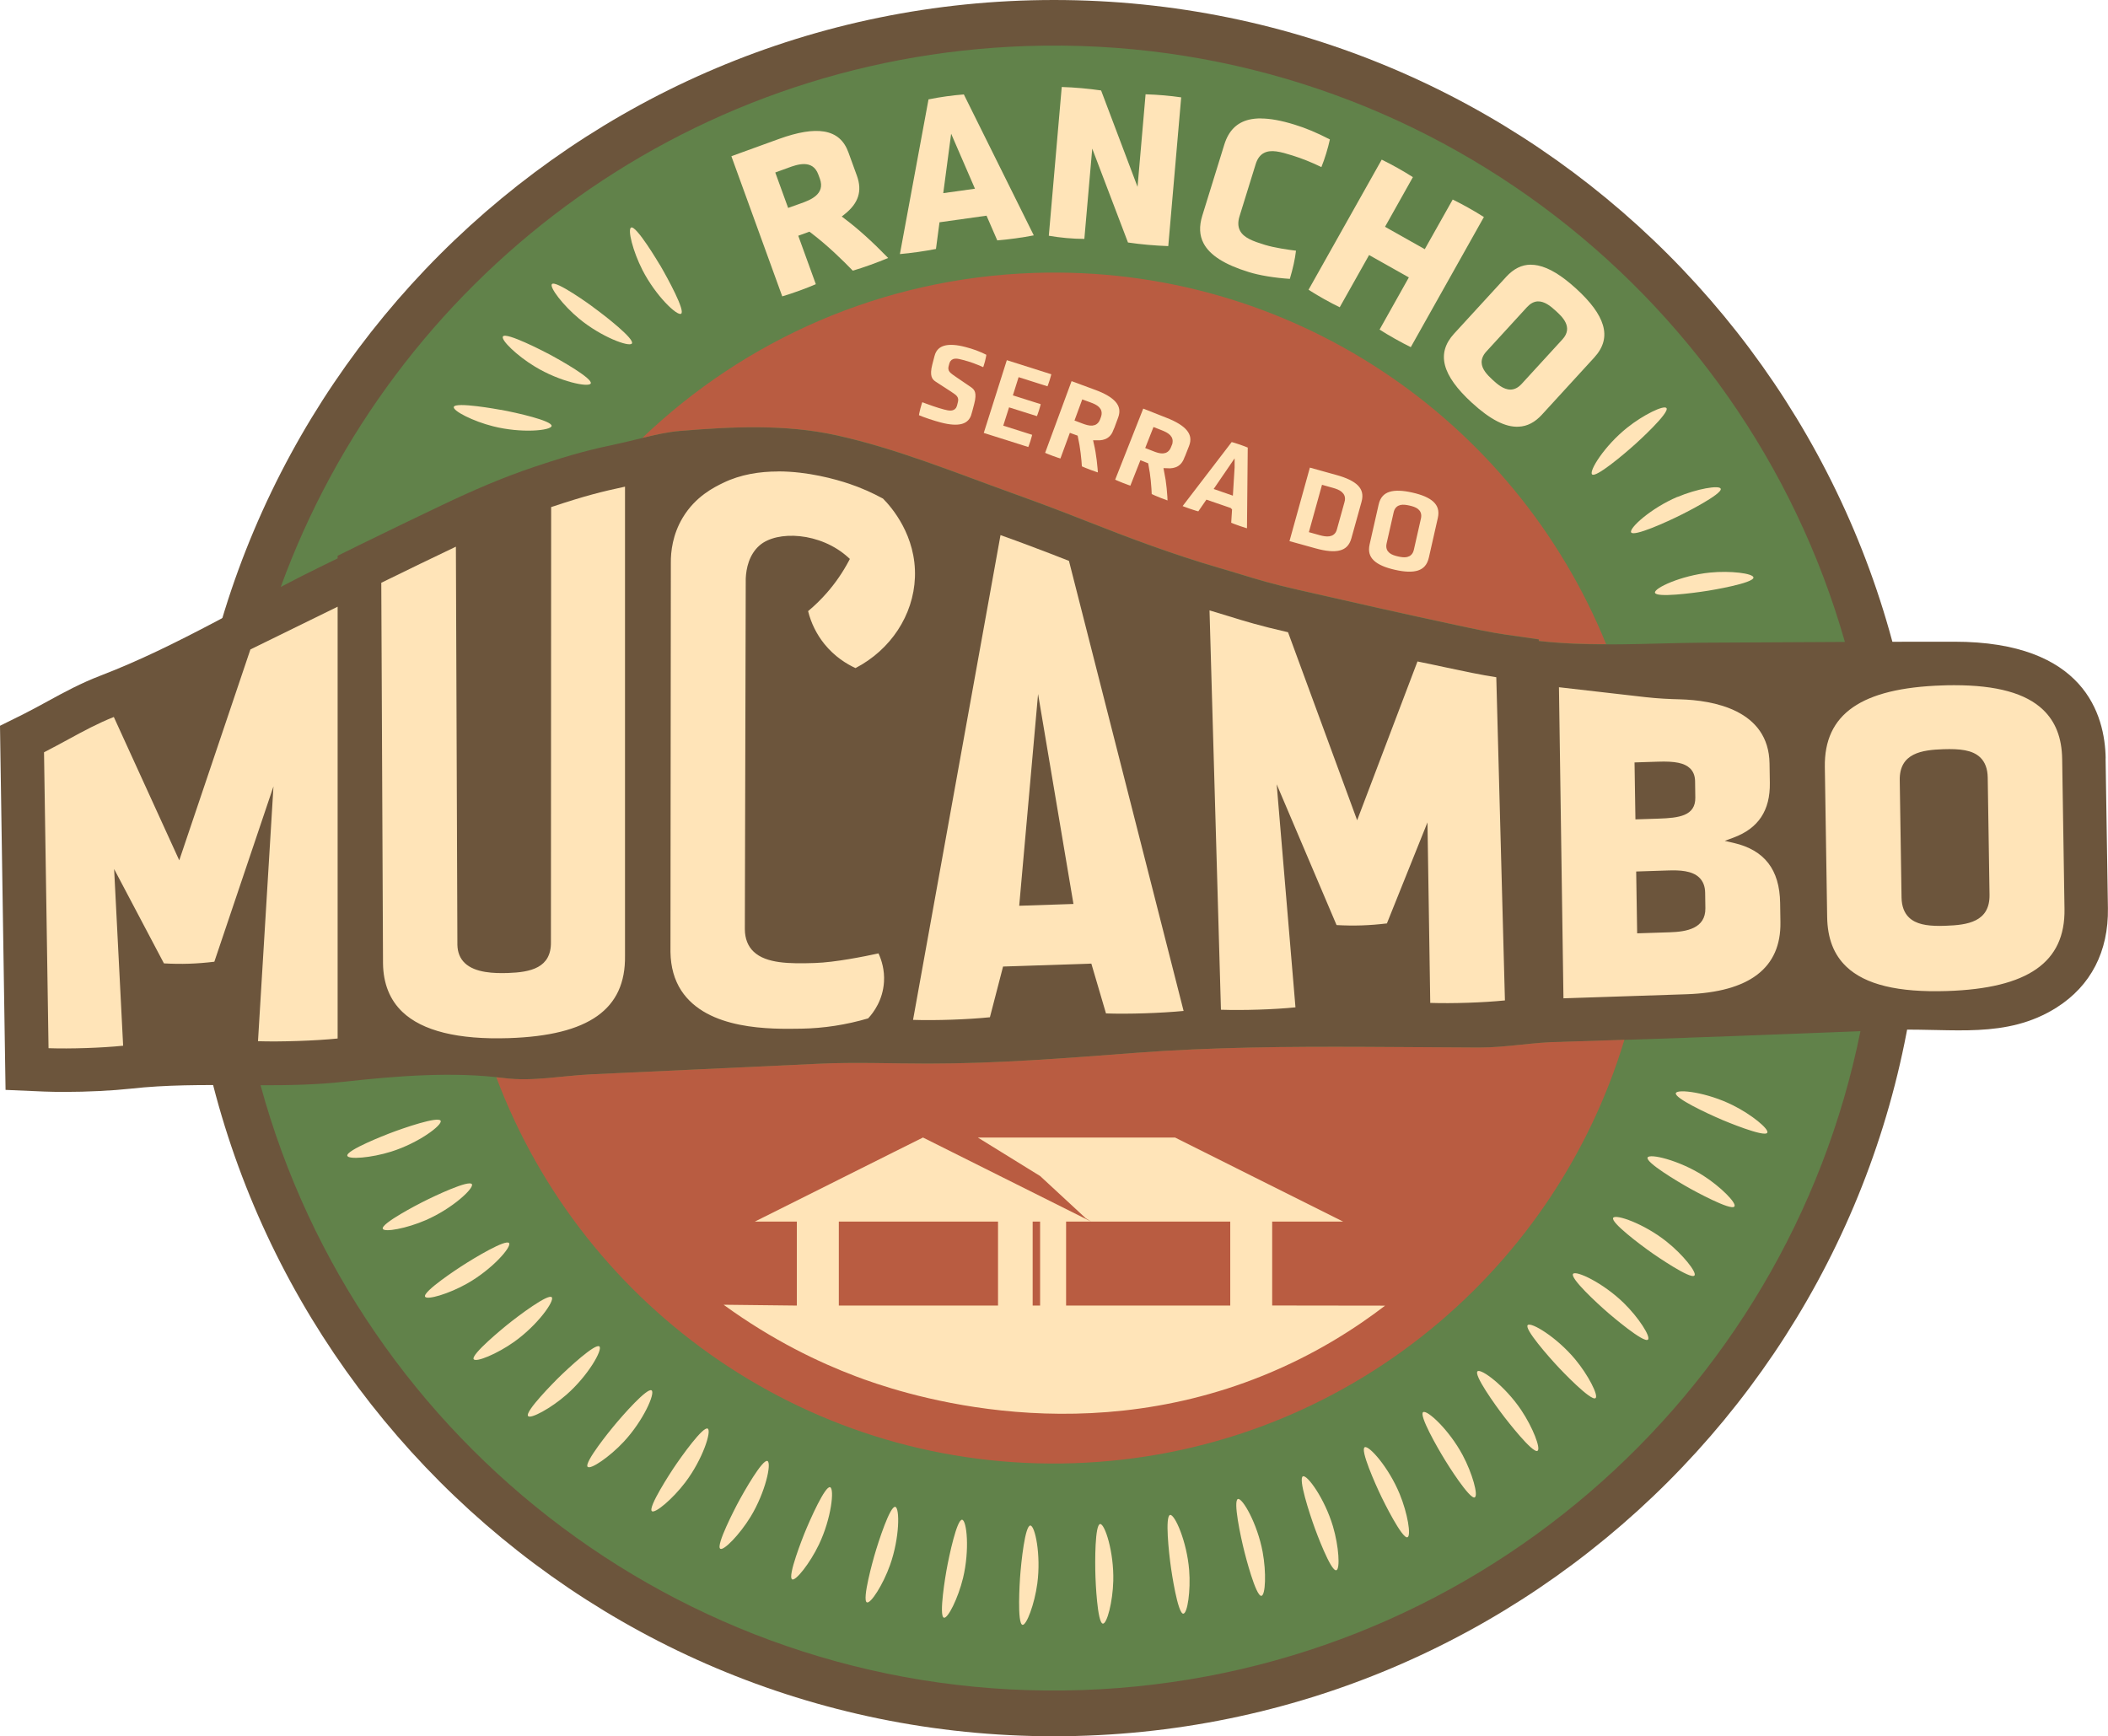<?xml version="1.0" encoding="UTF-8"?>
<svg id="Camada_2" data-name="Camada 2" xmlns="http://www.w3.org/2000/svg" xmlns:xlink="http://www.w3.org/1999/xlink" viewBox="0 0 280.58 231.11">
  <defs>
    <style>
      .cls-1 {
        fill: #ffe4b8;
      }

      .cls-1, .cls-2, .cls-3, .cls-4, .cls-5 {
        stroke-width: 0px;
      }

      .cls-2, .cls-6 {
        fill: none;
      }

      .cls-7 {
        clip-path: url(#clippath-1);
      }

      .cls-6 {
        stroke: #b95c41;
        stroke-miterlimit: 10;
        stroke-width: .74px;
      }

      .cls-8 {
        clip-path: url(#clippath);
      }

      .cls-3 {
        fill: #61824a;
      }

      .cls-4 {
        fill: #b95c41;
      }

      .cls-5 {
        fill: #6c553c;
      }
    </style>
    <clipPath id="clippath">
      <rect class="cls-2" width="280.58" height="231.11"/>
    </clipPath>
    <clipPath id="clippath-1">
      <rect class="cls-2" width="280.58" height="231.11"/>
    </clipPath>
  </defs>
  <g id="Camada_1-2" data-name="Camada 1">
    <g id="BRASSÃO_REDUÇÃO" data-name="BRASSÃO REDUÇÃO">
      <g class="cls-8">
        <g class="cls-7">
          <path class="cls-5" d="M255.84,115.56c0,63.82-51.74,115.56-115.56,115.56S24.73,179.38,24.73,115.56,76.47,0,140.29,0s115.56,51.74,115.56,115.56"/>
          <path class="cls-5" d="M280.27,100.96c-.09-5.81-2.83-15.54-20.16-15.54-11.13,0-22.27.05-33.42.13-7.24.05-14.68.61-21.86-.22v-.21s-4.53-.65-4.53-.65c-1.93-.28-4.03-.73-6.46-1.25-7-1.5-13.88-3.06-20.9-4.66-3.68-.84-5.45-1.38-7.7-2.07-.89-.27-1.9-.58-3.11-.94-5.9-1.72-11.79-3.92-17.53-6.19-1.75-.69-3.53-1.38-5.28-2.04-1.51-.57-3.05-1.13-4.58-1.68-7.67-2.76-15.35-5.91-23.32-7.68-6.83-1.52-13.94-1.17-20.86-.6-2.69.22-5.43,1.09-8.11,1.67-3.83.83-6.04,1.36-11.14,3.06-4.38,1.46-8.39,3.2-12.56,5.2-2.94,1.41-7.2,3.45-10.74,5.19l-3.04,1.5v.35s-2.01.98-2.01.98c-9.83,4.8-19.32,10.69-29.54,14.61-2.64,1.01-4.89,2.23-7.06,3.42-1.05.57-2.14,1.17-3.29,1.75L0,96.61l.05,3.4.61,39.96.08,5.11,5.11.22c.81.03,1.73.05,2.72.05,3.04,0,6.42-.17,8.8-.43,9.51-1.06,19.06.12,28.54-.94,6.75-.75,14.38-1.36,21.13-.48,3.91.51,7.72-.3,11.61-.49,4.65-.22,9.31-.43,13.97-.65,5.44-.25,10.87-.51,16.31-.76,4.95-.23,9.74-.02,14.63-.02,9.21,0,18.39-.74,27.57-1.44,10.14-.77,20.31-.85,30.47-.8,5.09.02,10.17.08,15.26.09,3.78.01,7.3-.75,11.05-.75,0,0,16.72-.55,16.73-.55,9.24-.3,18.47-.73,27.7-1.04,7.43-.25,14.71,1.27,21.41-2.98,4.55-2.89,6.91-7.46,6.82-13.22l-.31-19.95Z"/>
          <path class="cls-3" d="M42.93,75.31l2.01-.98v-.35s3.04-1.5,3.04-1.5c3.54-1.74,7.8-3.79,10.74-5.19,4.17-1.99,8.19-3.74,12.56-5.2,5.1-1.7,7.31-2.24,11.14-3.06,2.68-.58,5.41-1.44,8.11-1.66,6.92-.58,14.03-.92,20.86.6,7.97,1.77,15.65,4.92,23.32,7.68,1.53.55,3.07,1.12,4.58,1.68,1.75.66,3.53,1.34,5.28,2.04,5.74,2.27,11.63,4.47,17.53,6.19,1.21.35,2.22.66,3.11.93,2.24.69,4.02,1.23,7.7,2.07,7.02,1.6,13.9,3.16,20.91,4.66,2.43.52,4.53.97,6.46,1.25l4.53.65v.21c7.19.83,14.63.27,21.87.22,6.3-.04,12.59-.07,18.88-.1C232.11,38.24,187.89,4.41,136.6,6.13c-45.99,1.55-84.4,31.26-99.23,72,1.85-.97,3.7-1.92,5.56-2.82"/>
          <path class="cls-3" d="M224.64,138.14l-16.72.55c-3.75,0-7.27.76-11.05.75-5.09-.02-10.17-.07-15.26-.09-10.16-.04-20.34.03-30.47.8-9.18.7-18.36,1.43-27.57,1.43-4.89,0-9.67-.21-14.63.02-5.44.25-10.87.51-16.31.76-4.65.22-9.31.43-13.97.65-3.89.18-7.71.99-11.61.49-6.75-.88-14.38-.27-21.13.48-3.74.42-7.49.49-11.24.48,13.05,47.84,57.59,82.25,109.3,80.51,51.73-1.74,93.85-39.09,103.65-87.71-7.66.28-15.32.62-22.98.87"/>
          <path class="cls-4" d="M90.54,57.36c6.92-.58,14.03-.92,20.86.59,7.97,1.77,15.65,4.92,23.32,7.68,1.53.55,3.07,1.11,4.58,1.68,1.75.66,3.53,1.34,5.29,2.04,5.74,2.27,11.63,4.47,17.53,6.19,1.21.35,2.22.66,3.11.93,2.24.69,4.02,1.23,7.7,2.07,7.02,1.6,13.9,3.16,20.91,4.66,2.43.52,4.53.97,6.46,1.25l4.53.65v.21c2.95.34,5.94.44,8.95.44-12.14-29.93-41.98-50.57-76.14-49.42-20.29.68-38.54,8.94-52.14,21.96,1.69-.41,3.38-.8,5.06-.94"/>
          <path class="cls-4" d="M207.91,138.69c-3.75,0-7.27.76-11.05.75-5.09-.02-10.17-.07-15.26-.09-10.16-.04-20.33.03-30.47.8-9.18.7-18.36,1.43-27.57,1.43-4.89,0-9.67-.21-14.63.02-5.44.25-10.87.51-16.31.76-4.65.22-9.31.43-13.97.65-3.89.18-7.71.99-11.61.49-.32-.04-.66-.06-.98-.1,11.62,30.98,42,52.55,76.9,51.37,34.87-1.17,63.72-24.7,73.25-56.36-4.16.14-8.29.27-8.29.27"/>
          <path class="cls-1" d="M35.86,107.46l-7.05,20.91c-2.51.32-4.7.39-7.22.24l-5.94-11.26,1.13,22.19c-2.96.33-7.6.48-10.68.35l-.61-39.96c3.61-1.82,6.37-3.61,9.86-4.95l8.47,18.55,9.22-27.32c4.29-2.11,7.97-3.91,12.29-6.02v58.41c-2.96.33-8.29.51-11.37.38l1.91-31.51Z"/>
          <path class="cls-5" d="M8.6,140.31c-.9,0-1.76-.02-2.53-.05l-.35-.02-.62-40.54.21-.1c1.22-.61,2.35-1.23,3.44-1.82,2.12-1.16,4.13-2.25,6.45-3.14l.33-.12,8.22,18.01,8.97-26.58.14-.07c4.29-2.11,7.97-3.91,12.29-6.02l.53-.26v59.34l-.33.04c-3.01.34-8.35.51-11.42.38l-.38-.02,1.76-29.1-6.24,18.49-.23.03c-2.55.32-4.73.39-7.28.24h-.21s-5.25-9.97-5.25-9.97l1.06,20.86-.35.04c-2.26.25-5.45.4-8.21.4M6.46,139.53c2.92.1,7.11-.04,9.93-.33l-1.2-23.52,6.63,12.56c2.34.13,4.38.06,6.71-.22l7.87-23.34-2.06,33.92c2.97.1,7.7-.06,10.6-.36v-57.48c-4.05,1.98-7.56,3.7-11.61,5.69l-9.47,28.07-8.71-19.08c-2.14.85-4.04,1.88-6.04,2.97-1.03.56-2.1,1.14-3.25,1.73l.6,39.38Z"/>
          <path class="cls-1" d="M73,67.24c5-1.66,6.99-2.13,10.57-2.91v62.89c.12,8.07-6.21,11.03-15.83,11.35-9.73.32-17.01-2.22-17.13-10.3l-.23-50.93c3.55-1.75,7.78-3.78,10.68-5.16l.2,53.58c.05,3.16,3.43,3.49,6.34,3.39,2.85-.09,5.42-.59,5.37-3.75l.03-58.16Z"/>
          <path class="cls-5" d="M66.18,138.97c-6.12,0-10.53-1.25-13.14-3.74-1.82-1.73-2.76-4.07-2.8-6.95l-.23-51.16.21-.1c3.53-1.74,7.76-3.77,10.69-5.17l.53-.25.2,54.16c.01.81.26,1.43.76,1.91,1.17,1.11,3.52,1.17,5.19,1.11,3.12-.1,5.05-.7,5.01-3.37l.03-58.44.26-.08c5.13-1.71,7.17-2.18,10.61-2.92l.45-.1v63.35c.11,7.52-5.18,11.36-16.19,11.72-.54.02-1.06.03-1.57.03M50.75,77.58l.23,50.69c.04,2.67.91,4.83,2.57,6.42,2.67,2.55,7.44,3.72,14.17,3.5,10.66-.35,15.58-3.84,15.47-10.97v-62.44c-3.1.67-5.14,1.16-9.83,2.72l-.03,57.9c.05,3.45-2.72,4.02-5.73,4.12-1.8.06-4.36-.01-5.73-1.32-.64-.61-.97-1.43-.99-2.44l-.2-52.99c-2.83,1.35-6.67,3.2-9.94,4.81"/>
          <path class="cls-1" d="M88.92,74.94c-.01-1.21.12-3.7,1.64-6.23,1.73-2.89,4.25-4.15,5.56-4.79,6.37-3.09,14.35-.78,17.08.14,1.97.66,3.52,1.43,4.57,2.01.69.68,4.63,4.71,4.4,10.8-.2,5.23-3.39,10-8.27,12.47-.97-.42-2.85-1.39-4.46-3.41-1.48-1.85-2.05-3.71-2.28-4.72.82-.67,1.72-1.5,2.62-2.54,1.32-1.5,2.24-2.98,2.89-4.2-3.53-3.23-9.09-3.56-11.32-1.6-1.41,1.24-1.66,3.16-1.71,4.11l-.12,46.68c.06,4.21,4.5,4.28,8.92,4.13,2.35-.08,5.92-.72,8.71-1.34.36.7,1.03,2.23.9,4.25-.18,2.82-1.79,4.64-2.28,5.16-2.42.72-5.5,1.35-9.08,1.42-4.07.07-12.73.2-16.3-5.23-.94-1.43-1.47-3.19-1.5-5.34l.05-51.77Z"/>
          <path class="cls-5" d="M104.89,137.68c-4.53,0-11.6-.51-14.83-5.42-1-1.53-1.53-3.39-1.56-5.54l.05-51.78c-.02-1.61.26-4.03,1.69-6.42,1.82-3.04,4.55-4.37,5.71-4.93,6.07-2.94,13.48-1.19,17.36.12,1.6.54,3.15,1.22,4.63,2.04l.08.06c1.11,1.1,4.73,5.16,4.51,11.08-.2,5.35-3.45,10.25-8.47,12.78l-.16.08-.16-.07c-1.25-.55-3.07-1.6-4.6-3.52-1.13-1.42-1.95-3.1-2.35-4.87l-.05-.22.18-.15c.93-.76,1.79-1.59,2.58-2.49,1.04-1.18,1.94-2.48,2.7-3.87-3.35-2.87-8.57-3.19-10.61-1.4-1.2,1.06-1.52,2.68-1.58,3.85l-.12,46.66c.02,1.06.33,1.86.94,2.45,1.46,1.39,4.42,1.41,7.59,1.31,1.94-.06,5.17-.56,8.64-1.33l.28-.06.13.26c.49.96,1.06,2.52.94,4.44-.17,2.69-1.57,4.53-2.39,5.39l-.07.07-.1.03c-3.01.9-6.1,1.38-9.18,1.43-.53,0-1.13.02-1.79.02M103.56,62.76c-2.44,0-4.99.39-7.29,1.51-1.2.58-3.69,1.79-5.4,4.64-1.34,2.24-1.6,4.52-1.58,6.03h0s-.05,51.78-.05,51.78c.03,2,.52,3.73,1.44,5.14,3.47,5.29,11.92,5.14,15.98,5.07,2.98-.05,5.97-.51,8.89-1.37.76-.81,1.96-2.47,2.11-4.85.1-1.59-.32-2.91-.73-3.8-1.84.4-5.79,1.2-8.49,1.28-3.33.11-6.46.08-8.13-1.51-.76-.72-1.16-1.73-1.17-2.99l.12-46.69c.06-1.33.43-3.16,1.83-4.39,2.32-2.04,8.11-1.78,11.82,1.6l.21.19-.13.25c-.81,1.53-1.8,2.97-2.94,4.27-.76.87-1.6,1.69-2.49,2.43.39,1.58,1.13,3.08,2.15,4.35,1.38,1.72,3,2.7,4.16,3.23,4.69-2.44,7.72-7.05,7.91-12.07.21-5.56-3.15-9.39-4.25-10.49-1.43-.78-2.93-1.44-4.46-1.96-1.88-.63-5.55-1.66-9.51-1.66"/>
          <path class="cls-1" d="M144.99,128.66l-11.19.37-1.74,6.73c-3.07.33-7.88.49-10.96.36,3.93-21.79,7.86-43.58,11.8-65.38,1.49.53,2.99,1.09,4.5,1.66,1.76.66,3.5,1.33,5.2,2,5.14,20.17,10.28,40.34,15.42,60.51-3.07.34-8,.5-11.08.36l-1.95-6.61ZM138.29,95.28c-.74,8.3-1.48,16.59-2.22,24.88l6.38-.21c-1.39-8.23-2.77-16.45-4.16-24.68"/>
          <path class="cls-5" d="M123.55,136.53c-.89,0-1.73-.01-2.48-.05l-.43-.02,11.95-66.23.41.15c1.49.54,2.99,1.09,4.51,1.66,1.76.66,3.5,1.33,5.21,2.01l.18.07,15.57,61.11-.43.05c-3.12.34-8.01.5-11.13.37h-.27s-1.94-6.6-1.94-6.6l-10.62.35-1.74,6.71-.26.03c-2.34.26-5.7.41-8.54.41M121.54,135.76c2.98.1,7.31-.05,10.22-.35l1.75-6.75,11.75-.39,1.95,6.63c2.91.11,7.36-.04,10.33-.33l-15.26-59.91c-1.64-.65-3.32-1.29-5.02-1.93-1.37-.52-2.74-1.02-4.09-1.5l-11.64,64.52ZM135.66,120.56l2.51-28.18,4.71,27.95-7.22.24ZM138.4,98.2l-1.92,21.59,5.53-.18-3.61-21.4Z"/>
          <path class="cls-1" d="M189.66,111.32l-4.8,11.94c-2.51.32-4.69.39-7.21.24l-7.15-16.81,2.34,27.74c-2.96.33-7.6.48-10.68.35l-1.55-54.02c4.15,1.21,5.73,1.86,11.12,3.09l8.93,24.29,7.79-20.5c4.4.88,7.85,1.74,11.09,2.21l1.17,43.68c-2.96.33-7.6.48-10.68.35l-.35-22.54Z"/>
          <path class="cls-5" d="M164.67,135.19c-.9,0-1.76-.02-2.53-.05h-.35s0-.36,0-.36l-1.56-54.53.49.14c1.17.34,2.14.64,3.04.91,2.34.72,4.2,1.29,8.06,2.17l.2.04,8.65,23.54,7.54-19.87.31.06c1.53.31,2.94.61,4.27.89,2.52.54,4.7,1.01,6.8,1.31l.31.05,1.19,44.33-.34.04c-3,.34-7.62.49-10.74.35h-.35s-.32-21.06-.32-21.06l-4.19,10.43-.22.03c-2.55.32-4.73.39-7.28.24h-.23s-6.33-14.91-6.33-14.91l2.18,25.79-.36.04c-2.26.25-5.44.4-8.21.4M162.51,134.41c2.91.1,7.1-.03,9.92-.32l-2.5-29.69,7.97,18.74c2.34.13,4.37.06,6.7-.22l5.4-13.45.37,24.03c2.92.1,7.12-.04,9.94-.33l-1.15-43.02c-2.03-.31-4.13-.76-6.54-1.27-1.23-.26-2.54-.55-3.95-.83l-8.03,21.14-9.2-25.03c-3.76-.86-5.69-1.45-7.91-2.14-.77-.24-1.59-.49-2.54-.77l1.52,53.16Z"/>
          <path class="cls-1" d="M237.35,122.76c.1,6.79-5,9.71-12.89,9.96l-16.72.55-.61-42.23,11.94,1.37c1.51.17,3.02.25,4.54.29,7.1.19,12.21,2.85,12.31,8.91l.04,2.57c.06,4.04-1.8,6.44-5.09,7.66,3.99.92,6.38,3.42,6.45,8.33l.04,2.57ZM225.25,104.01c-.03-1.99-1.83-2.34-4.57-2.25l-2.74.09.1,6.85,2.74-.09c2.74-.09,4.53-.38,4.5-2.43l-.03-2.17ZM226.6,118.84c-.04-2.34-2.06-2.68-4.52-2.6l-3.92.13.12,7.49,3.97-.13c2.57-.08,4.41-.67,4.38-2.84l-.03-2.05Z"/>
          <path class="cls-5" d="M207.37,133.66l-.63-43.03,12.36,1.42c1.63.19,3.26.25,4.5.28,8.08.22,12.58,3.52,12.67,9.28l.04,2.57c.06,3.6-1.4,6.15-4.34,7.59,3.77,1.22,5.63,3.98,5.7,8.41l.04,2.57c.1,6.48-4.48,10.05-13.25,10.34l-17.1.56ZM207.5,91.46l.6,41.43,16.35-.54c8.41-.28,12.62-3.5,12.53-9.59l-.04-2.57c-.07-4.43-2.08-7.03-6.16-7.98l-1.21-.28,1.16-.43c3.32-1.23,4.9-3.62,4.84-7.3l-.04-2.57c-.11-7.15-7.53-8.42-11.94-8.54-1.26-.03-2.91-.1-4.57-.29l-11.52-1.32ZM217.91,124.24l-.13-8.23,4.28-.14c1.5-.05,3.15.02,4.11.94.51.49.78,1.17.79,2.03l.03,2.05c.04,2.71-2.51,3.14-4.74,3.21l-4.35.14ZM218.54,116.72l.1,6.75,3.59-.12c2.88-.09,4.04-.81,4.02-2.46l-.03-2.05c-.01-.66-.19-1.15-.56-1.5-.77-.73-2.31-.78-3.57-.74l-3.55.12ZM217.68,109.08l-.12-7.59,3.11-.1c2.3-.08,3.53.18,4.27.88.44.42.67,1,.68,1.73l.03,2.16c.04,2.45-2.18,2.72-4.86,2.81l-3.12.1ZM218.32,102.21l.09,6.1,2.36-.08c2.88-.09,4.16-.41,4.14-2.05l-.03-2.17c0-.53-.16-.92-.45-1.2-.72-.69-2.37-.72-3.73-.68l-2.38.08Z"/>
          <path class="cls-1" d="M275.15,120.99c.12,8.07-6.27,10.98-16,11.3-9.73.32-16.21-2.16-16.33-10.24l-.31-19.95c-.12-8.02,6.27-10.92,16-11.24,9.73-.32,16.21,2.16,16.33,10.18l.31,19.95ZM264.19,103.5c-.05-3.22-2.63-3.48-5.54-3.39s-5.48.53-5.43,3.75l.24,15.62c.05,3.22,2.63,3.48,5.54,3.39,2.91-.1,5.48-.53,5.43-3.75l-.24-15.62Z"/>
          <path class="cls-5" d="M257.57,132.69c-5.84,0-9.88-1.14-12.33-3.47-1.81-1.72-2.75-4.13-2.79-7.16l-.31-19.95c-.11-7.45,5.24-11.25,16.36-11.61,6.71-.22,11.27.91,13.94,3.45,1.8,1.71,2.73,4.1,2.77,7.1l.31,19.95c.11,7.49-5.24,11.31-16.36,11.67-.55.02-1.08.03-1.6.03M260.12,91.21c-.51,0-1.04,0-1.59.03-10.78.35-15.75,3.8-15.64,10.86l.31,19.95c.04,2.86.88,5.03,2.56,6.63,2.51,2.39,6.89,3.45,13.39,3.24,10.78-.35,15.75-3.82,15.64-10.92l-.31-19.95c-.04-2.83-.88-4.98-2.54-6.57-2.3-2.2-6.18-3.27-11.81-3.27M258.18,123.25c-1.78,0-3.16-.24-4.08-1.11-.64-.61-.98-1.51-1-2.66l-.24-15.62c-.06-3.63,2.96-4.03,5.79-4.13,2.19-.07,3.87.09,4.92,1.09.64.61.98,1.51,1,2.66l.24,15.62c.06,3.63-2.96,4.03-5.79,4.13-.29,0-.57.02-.84.02M259.49,100.46c-.27,0-.55,0-.82.01-3.24.11-5.11.69-5.07,3.37l.24,15.62c.01.96.27,1.66.77,2.14.92.88,2.65.94,4.39.89,3.24-.11,5.11-.69,5.07-3.37l-.24-15.62c-.01-.96-.26-1.66-.77-2.14-.77-.74-2.12-.9-3.56-.9"/>
          <path class="cls-1" d="M227.58,76.22c-3.84.39-7.44,2.07-7.3,2.68.16.68,4.96.07,7.09-.27.33-.05,6.08-1,6.02-1.76-.04-.54-3.05-.93-5.82-.65M223.27,66.14c-3.55,1.51-6.48,4.19-6.16,4.73.35.6,4.76-1.39,6.69-2.36.31-.15,5.51-2.76,5.23-3.46-.2-.5-3.19.02-5.75,1.1M221.81,54.32c-.33-.43-3.07.88-5.24,2.62-3.02,2.41-5.11,5.78-4.66,6.21.49.48,4.2-2.63,5.8-4.08.25-.22,4.56-4.14,4.1-4.75M87.82,35.25c-.17-.28-3.14-5.29-3.82-4.96-.49.24.24,3.17,1.51,5.65,1.76,3.44,4.63,6.17,5.15,5.82.57-.39-1.74-4.64-2.83-6.51M78.93,40.86c-.26-.2-4.98-3.61-5.47-3.04-.35.41,1.48,2.83,3.62,4.6,2.98,2.46,6.7,3.82,7.03,3.3.37-.59-3.43-3.58-5.18-4.85M72.8,47c-.3-.16-5.46-2.85-5.86-2.21-.3.46,1.88,2.58,4.26,4.01,3.3,2.01,7.19,2.81,7.43,2.24.28-.63-3.91-3.04-5.82-4.04M66.66,54.56c-.33-.06-6.06-1.11-6.26-.39-.14.52,2.56,1.91,5.25,2.58,3.75.95,7.7.57,7.77-.05.08-.69-4.64-1.76-6.76-2.15"/>
          <path class="cls-1" d="M46.23,153.85c-.21-.73,5.22-2.83,5.53-2.95,2.02-.78,6.6-2.34,6.89-1.71.26.56-2.9,2.95-6.59,4.11-2.65.83-5.68,1.07-5.83.55M50.95,163.57c-.29-.7,4.89-3.36,5.19-3.51,1.92-.98,6.31-3.02,6.67-2.43.32.53-2.58,3.24-6.12,4.78-2.55,1.11-5.53,1.66-5.74,1.16M56.58,172.61c-.36-.67,4.52-3.85,4.8-4.03,1.81-1.18,5.97-3.66,6.38-3.11.37.5-2.23,3.49-5.59,5.39-2.42,1.37-5.33,2.22-5.59,1.75M63.05,180.94c-.42-.63,4.1-4.29,4.36-4.51,1.68-1.36,5.56-4.25,6.03-3.75.42.46-1.86,3.7-5.01,5.94-2.27,1.61-5.07,2.76-5.38,2.31M70.29,188.5c-.49-.58,3.64-4.69,3.87-4.93,1.53-1.52,5.1-4.8,5.62-4.34.47.41-1.47,3.87-4.38,6.42-2.09,1.83-4.77,3.26-5.11,2.85M78.22,195.26c-.54-.53,3.14-5.03,3.36-5.29,1.37-1.67,4.58-5.29,5.15-4.89.51.36-1.07,4-3.7,6.83-1.89,2.03-4.41,3.73-4.8,3.35M86.77,201.16c-.59-.47,2.62-5.33,2.8-5.61,1.2-1.8,4.03-5.73,4.63-5.38.54.31-.66,4.09-3,7.17-1.68,2.21-4.01,4.16-4.44,3.82M95.87,206.16c-.64-.41,2.07-5.56,2.22-5.86,1.01-1.91,3.43-6.1,4.06-5.82.57.25-.24,4.13-2.25,7.43-1.45,2.37-3.57,4.54-4.03,4.25M105.44,210.23c-.68-.34,1.49-5.75,1.61-6.06.81-2,2.79-6.42,3.44-6.2.59.19.18,4.14-1.49,7.63-1.2,2.51-3.09,4.88-3.57,4.64M118.47,208.32c-.93,2.62-2.57,5.17-3.08,4.98-.71-.27.89-5.87.98-6.19.6-2.08,2.11-6.67,2.79-6.53.61.13.6,4.1-.69,7.74M128.18,210.07c-.66,2.7-2.02,5.41-2.54,5.27-.73-.19.27-5.93.33-6.26.38-2.13,1.41-6.86,2.09-6.78.62.07,1.03,4.01.12,7.77M138.07,210.78c-.37,2.76-1.44,5.59-1.97,5.51-.75-.12-.35-5.92-.33-6.26.15-2.16.67-6.97,1.37-6.96.62,0,1.44,3.88.93,7.71M148.18,210.44c-.07,2.78-.83,5.71-1.38,5.69-.76-.04-.98-5.85-.99-6.19-.08-2.16-.07-7,.62-7.07.62-.06,1.85,3.71,1.75,7.57M157.51,214.81c-.76.04-1.59-5.72-1.64-6.05-.31-2.14-.81-6.95-.13-7.1.61-.13,2.23,3.49,2.54,7.34.22,2.77-.23,5.77-.77,5.8M167.9,212.43c-.75.12-2.18-5.52-2.26-5.85-.53-2.09-1.53-6.83-.87-7.04.59-.19,2.58,3.24,3.29,7.04.51,2.73.38,5.76-.16,5.85M177.86,209.02c-.73.2-2.74-5.27-2.85-5.58-.74-2.03-2.23-6.64-1.59-6.92.57-.25,2.9,2.96,4,6.66.79,2.67.97,5.69.45,5.84M187.34,204.63c-.71.27-3.26-4.96-3.41-5.26-.94-1.94-2.89-6.37-2.29-6.72.54-.31,3.19,2.64,4.66,6.22,1.06,2.57,1.55,5.56,1.04,5.76M196.3,199.32c-.67.34-3.75-4.6-3.92-4.89-1.14-1.84-3.52-6.05-2.96-6.45.51-.36,3.44,2.31,5.26,5.71,1.31,2.45,2.1,5.38,1.62,5.62M204.66,193.13c-.64.41-4.19-4.2-4.4-4.47-1.32-1.71-4.12-5.66-3.6-6.12.47-.41,3.66,1.95,5.81,5.15,1.55,2.31,2.64,5.14,2.18,5.43M212.37,186.11c-.59.47-4.6-3.75-4.83-4-1.48-1.57-4.67-5.22-4.2-5.72.42-.46,3.83,1.57,6.31,4.54,1.78,2.14,3.14,4.85,2.72,5.18M219.35,178.32c-.54.53-4.96-3.27-5.21-3.48-1.64-1.41-5.18-4.71-4.76-5.27.37-.5,3.97,1.17,6.74,3.87,1.99,1.94,3.62,4.5,3.23,4.88M225.53,169.79c-.48.58-5.26-2.74-5.54-2.93-1.77-1.24-5.63-4.16-5.27-4.75.32-.53,4.07.75,7.1,3.16,2.18,1.73,4.06,4.1,3.72,4.52M230.85,160.6c-.42.63-5.52-2.18-5.81-2.34-1.89-1.05-6.03-3.55-5.74-4.18.26-.56,4.13.33,7.39,2.4,2.34,1.49,4.47,3.66,4.17,4.11M229.21,149.06c-1.99-.84-6.37-2.9-6.15-3.55.2-.59,4.14-.11,7.6,1.62,2.49,1.24,4.83,3.17,4.57,3.65-.35.67-5.72-1.59-6.03-1.72"/>
          <path class="cls-1" d="M169.33,173.79v-11.18h9.45l-.27-.13-.88-.44-10.7-5.35h0l-10.53-5.27h-26.25l8.3,5.13h0l6.07,5.62.71.44h18.52v11.18h-21.85v-11.18h3.33l-.88-.44-13.32-6.66-8.18-4.09-3.87,1.93-8.63,4.32-9.88,4.94h5.59v11.18c-3.25-.04-6.5-.08-9.75-.11,6.57,4.77,12.73,7.69,17.58,9.52,5.14,1.95,28.71,10.24,54.2-.08,7.12-2.88,12.55-6.47,16.27-9.32-5.01,0-10.02-.01-15.03-.02M132.84,173.79h-21.19v-11.18h21.19v11.18ZM138.44,173.79h-.99v-11.18h.99v11.18Z"/>
          <path class="cls-1" d="M129.69,55.14c-.47,1.79-2.13,2.09-4.55,1.46-.94-.25-2.14-.63-3.24-1.1.09-.7.37-1.78.64-2.44,1.29.5,2.33.86,3.2,1.09.63.17,1.15.25,1.27-.21l.11-.43c.13-.51.06-.54-.86-1.15l-1.91-1.24c-.66-.42-1.04-1.07-.61-2.72l.29-1.11c.48-1.82,2.25-2.06,4.55-1.46,1.03.27,1.92.57,3.11,1.18-.07.69-.34,1.72-.62,2.36-1.25-.58-2.08-.86-3.03-1.11-.71-.19-1.19-.28-1.32.21l-.09.34c-.11.42,0,.49.88,1.1l1.91,1.3c.68.46,1.03,1.06.6,2.68l-.33,1.25Z"/>
          <path class="cls-6" d="M129.69,55.14c-.47,1.79-2.13,2.09-4.55,1.46-.94-.25-2.14-.63-3.24-1.1.09-.7.37-1.78.64-2.44,1.29.5,2.33.86,3.2,1.09.63.17,1.15.25,1.27-.21l.11-.43c.13-.51.06-.54-.86-1.15l-1.91-1.24c-.66-.42-1.04-1.07-.61-2.72l.29-1.11c.48-1.82,2.25-2.06,4.55-1.46,1.03.27,1.92.57,3.11,1.18-.07.69-.34,1.72-.62,2.36-1.25-.58-2.08-.86-3.03-1.11-.71-.19-1.19-.28-1.32.21l-.09.34c-.11.42,0,.49.88,1.1l1.91,1.3c.68.46,1.03,1.06.6,2.68l-.33,1.25Z"/>
          <path class="cls-1" d="M130.48,57.86l3.29-10.38,6.6,2.09c-.14.69-.45,1.66-.73,2.31l-3.82-1.21-.54,1.72,3.68,1.16c-.14.69-.44,1.65-.73,2.3l-3.68-1.16-.55,1.73,3.82,1.21c-.14.69-.45,1.68-.74,2.33l-6.6-2.09Z"/>
          <path class="cls-6" d="M130.48,57.86l3.29-10.38,6.6,2.09c-.14.69-.45,1.66-.73,2.31l-3.82-1.21-.54,1.72,3.68,1.16c-.14.69-.44,1.65-.73,2.3l-3.68-1.16-.55,1.73,3.82,1.21c-.14.69-.45,1.68-.74,2.33l-6.6-2.09Z"/>
          <path class="cls-1" d="M148.56,57.35c-.45,1.21-1.35,1.68-2.6,1.64.34,1.47.49,3.02.58,4.41-.84-.24-2.1-.71-2.89-1.07-.08-1.27-.23-2.68-.53-4.06l-.5-.18-1.25,3.4c-.84-.24-1.94-.65-2.73-1.01l3.77-10.22,3.52,1.3c2.59.96,3.95,2.24,3.25,4.14l-.61,1.65ZM146.19,55.38c.3-.81-.35-1.17-1.18-1.47l-.74-.27-.78,2.12.74.28c.83.31,1.55.46,1.85-.35l.11-.3Z"/>
          <path class="cls-6" d="M148.56,57.35c-.45,1.21-1.35,1.68-2.6,1.64.34,1.47.49,3.02.58,4.41-.84-.24-2.1-.71-2.89-1.07-.08-1.27-.23-2.68-.53-4.06l-.5-.18-1.25,3.4c-.84-.24-1.94-.65-2.73-1.01l3.77-10.22,3.52,1.3c2.59.96,3.95,2.24,3.25,4.14l-.61,1.65ZM146.19,55.38c.3-.81-.35-1.17-1.18-1.47l-.74-.27-.78,2.12.74.28c.83.31,1.55.46,1.85-.35l.11-.3Z"/>
          <path class="cls-1" d="M157.96,61.13c-.47,1.2-1.39,1.65-2.64,1.58.3,1.47.43,3.03.48,4.43-.83-.26-2.08-.75-2.86-1.13-.05-1.27-.17-2.69-.44-4.07l-.5-.2-1.33,3.37c-.83-.26-1.92-.69-2.71-1.07l4-10.13,3.49,1.38c2.57,1.01,3.9,2.33,3.16,4.21l-.64,1.63ZM155.63,59.11c.32-.8-.32-1.17-1.15-1.5l-.74-.29-.83,2.11.74.29c.82.33,1.54.49,1.86-.31l.12-.3Z"/>
          <path class="cls-6" d="M157.96,61.13c-.47,1.2-1.39,1.65-2.64,1.58.3,1.47.43,3.03.48,4.43-.83-.26-2.08-.75-2.86-1.13-.05-1.27-.17-2.69-.44-4.07l-.5-.2-1.33,3.37c-.83-.26-1.92-.69-2.71-1.07l4-10.13,3.49,1.38c2.57,1.01,3.9,2.33,3.16,4.21l-.64,1.63ZM155.63,59.11c.32-.8-.32-1.17-1.15-1.5l-.74-.29-.83,2.11.74.29c.82.33,1.54.49,1.86-.31l.12-.3Z"/>
          <path class="cls-1" d="M163.6,67.94l-2.88-.99-1.07,1.55c-.81-.21-2.05-.64-2.83-.97l6.98-9.11c.84.22,1.85.57,2.65.91l-.11,11.48c-.81-.21-2.08-.65-2.85-.98l.12-1.88ZM163.96,62.21l-1.84,2.69,1.64.57.2-3.25Z"/>
          <path class="cls-6" d="M163.6,67.94l-2.88-.99-1.07,1.55c-.81-.21-2.05-.64-2.83-.97l6.98-9.11c.84.22,1.85.57,2.65.91l-.11,11.48c-.81-.21-2.08-.65-2.85-.98l.12-1.88ZM163.96,62.21l-1.84,2.69,1.64.57.2-3.25Z"/>
          <path class="cls-1" d="M171.18,72.28l2.91-10.49,3.88,1.08c2.72.75,4.2,1.92,3.61,4.03l-1.35,4.85c-.58,2.11-2.46,2.36-5.19,1.61l-3.86-1.07ZM178.61,66.7c.23-.83-.45-1.17-1.32-1.41l-1.07-.3-1.55,5.59,1.07.3c.87.24,1.63.3,1.84-.48l1.03-3.7Z"/>
          <path class="cls-6" d="M171.18,72.28l2.91-10.49,3.88,1.08c2.72.75,4.2,1.92,3.61,4.03l-1.35,4.85c-.58,2.11-2.46,2.36-5.19,1.61l-3.86-1.07ZM178.61,66.7c.23-.83-.45-1.17-1.32-1.41l-1.07-.3-1.55,5.59,1.07.3c.87.24,1.63.3,1.84-.48l1.03-3.7Z"/>
          <path class="cls-1" d="M190.54,74.32c-.49,2.15-2.36,2.48-4.95,1.89-2.59-.58-4.14-1.69-3.65-3.83l1.2-5.3c.48-2.13,2.35-2.46,4.94-1.87,2.59.58,4.14,1.69,3.66,3.82l-1.2,5.3ZM188.77,68.94c.19-.86-.47-1.1-1.24-1.28-.77-.17-1.48-.24-1.67.62l-.94,4.15c-.19.85.47,1.1,1.24,1.28.77.17,1.48.24,1.67-.62l.94-4.15Z"/>
          <path class="cls-6" d="M190.54,74.32c-.49,2.15-2.36,2.48-4.95,1.89-2.59-.58-4.14-1.69-3.65-3.83l1.2-5.3c.48-2.13,2.35-2.46,4.94-1.87,2.59.58,4.14,1.69,3.66,3.82l-1.2,5.3ZM188.77,68.94c.19-.86-.47-1.1-1.24-1.28-.77-.17-1.48-.24-1.67.62l-.94,4.15c-.19.85.47,1.1,1.24,1.28.77.17,1.48.24,1.67-.62l.94-4.15Z"/>
          <path class="cls-1" d="M210.06,38.15c-3.7-3.38-7.08-4.6-9.86-1.55l-6.94,7.57c-2.8,3.07-1.29,6.32,2.4,9.7,3.7,3.38,7.08,4.6,9.88,1.54l6.94-7.58c2.79-3.04,1.27-6.3-2.41-9.68M207.69,44.92l-5.43,5.93c-1.12,1.22-2.22.46-3.32-.55-1.11-1.01-1.96-2.04-.84-3.26l5.43-5.93c1.12-1.22,2.22-.46,3.32.56,1.1,1.01,1.96,2.03.84,3.25"/>
          <path class="cls-3" d="M201.95,57.54c-1.91,0-4.05-1.11-6.54-3.39-4.31-3.95-5.1-7.3-2.42-10.23l6.94-7.57c1.42-1.55,3.08-2.14,4.94-1.75,1.63.34,3.41,1.41,5.45,3.28,2.03,1.87,3.26,3.55,3.74,5.14.55,1.82.11,3.53-1.3,5.07l-6.94,7.58c-1.08,1.18-2.31,1.81-3.65,1.87-.07,0-.14,0-.22,0M203.77,35.23c-1.22,0-2.3.54-3.3,1.63l-6.94,7.57c-2.37,2.6-1.62,5.51,2.38,9.18,2.43,2.23,4.46,3.28,6.22,3.19,1.15-.05,2.18-.58,3.13-1.63l6.94-7.58c1.24-1.36,1.62-2.78,1.14-4.35-.44-1.46-1.6-3.03-3.53-4.8-1.94-1.77-3.61-2.79-5.1-3.1-.32-.07-.64-.1-.94-.1M201.04,51.86c-.95,0-1.8-.78-2.35-1.28-.75-.68-1.45-1.44-1.48-2.3-.02-.51.19-1.01.62-1.48l5.43-5.93c.44-.47.91-.73,1.42-.75.87-.03,1.68.59,2.42,1.28.82.75,2.35,2.16.86,3.78l-5.43,5.93c-.51.55-1.01.75-1.5.75M204.75,40.85s-.03,0-.04,0c-.31.01-.61.18-.91.51l-5.43,5.93c-.3.33-.44.64-.43.95.03.6.61,1.21,1.24,1.79,1.37,1.25,2.05,1.39,2.8.57l5.43-5.93c.74-.81.55-1.48-.82-2.73-.61-.57-1.26-1.09-1.85-1.09"/>
          <path class="cls-1" d="M193.22,26.08l-3.71,6.59-4.64-2.61,3.7-6.59c-1.27-.85-3.36-2.03-4.79-2.69l-10.08,17.92c1.32.89,3.4,2.05,4.79,2.7l3.9-6.93,4.64,2.61-3.89,6.93c1.32.88,3.4,2.05,4.79,2.69l10.07-17.93c-1.27-.85-3.36-2.02-4.79-2.69"/>
          <path class="cls-3" d="M188.1,47.18l-.31-.14c-1.43-.66-3.51-1.83-4.84-2.72l-.29-.19,3.88-6.91-4-2.25-3.88,6.9-.31-.15c-1.44-.67-3.53-1.84-4.84-2.73l-.28-.19,10.42-18.52.31.14c1.43.67,3.56,1.86,4.84,2.72l.28.19-3.69,6.57,3.99,2.25,3.69-6.57.31.15c1.44.67,3.52,1.84,4.84,2.72l.29.19-10.41,18.53ZM183.64,43.88c1.19.77,2.89,1.72,4.14,2.33l9.73-17.32c-1.18-.76-2.88-1.71-4.15-2.33l-3.72,6.61-5.29-2.98,3.71-6.61c-1.17-.76-2.87-1.71-4.15-2.33l-9.74,17.32c1.18.77,2.88,1.72,4.15,2.33l3.91-6.95,5.29,2.98-3.9,6.95Z"/>
          <path class="cls-1" d="M167.48,21.97c.63-2.03,2.27-1.59,4.45-.92,1.29.4,2.68.96,4.14,1.69.54-1.22,1.11-3.09,1.36-4.39-1.95-1.02-3.41-1.63-5.04-2.14-4.86-1.51-8.52-1.19-9.8,2.95l-2.92,9.43c-1.29,4.14,1.55,6.47,6.41,7.97,1.4.44,3.52.81,5.86.94.45-1.47.82-3.02.96-4.47-1.46-.16-3.29-.45-4.45-.81-2.18-.67-3.77-1.26-3.13-3.33l2.15-6.94Z"/>
          <path class="cls-3" d="M172.21,37.9l-.29-.02c-2.23-.12-4.4-.47-5.95-.96-3.4-1.05-5.51-2.42-6.44-4.18-.64-1.23-.72-2.66-.22-4.26l2.92-9.43c.65-2.09,1.94-3.39,3.83-3.85,1.64-.4,3.75-.19,6.44.65,1.67.51,3.15,1.14,5.1,2.16l.25.13-.05.27c-.26,1.35-.84,3.23-1.39,4.47l-.16.36-.35-.18c-1.39-.7-2.77-1.26-4.09-1.67-1.46-.46-2.55-.75-3.24-.39-.33.18-.58.52-.75,1.06l-2.15,6.94c-.17.56-.17,1,.01,1.35.37.7,1.47,1.08,2.87,1.52,1.14.36,3.01.65,4.38.8l.36.04-.04.37c-.13,1.34-.46,2.87-.98,4.54l-.09.28ZM167.82,15.76c-.58,0-1.1.06-1.58.17-1.64.4-2.72,1.49-3.29,3.34l-2.92,9.43c-.44,1.42-.39,2.63.17,3.69.83,1.58,2.79,2.83,6,3.82,1.4.44,3.43.78,5.48.91.41-1.37.69-2.63.82-3.75-.94-.11-2.85-.38-4.15-.78-1.57-.48-2.8-.93-3.3-1.88-.28-.53-.3-1.16-.07-1.91l2.15-6.94.35.11-.35-.11c.23-.74.59-1.23,1.11-1.5.94-.49,2.17-.17,3.8.34,1.24.39,2.53.9,3.84,1.54.44-1.08.89-2.55,1.13-3.68-1.79-.92-3.17-1.5-4.73-1.98-1.75-.54-3.23-.81-4.47-.81"/>
          <path class="cls-1" d="M152.14,12.17l-.96,11.04-4.35-11.51c-1.88-.28-3.95-.46-5.85-.51l-1.78,20.48c1.7.33,3.74.51,5.48.48l.94-10.74,4.26,11.19c2.02.3,3.92.46,5.97.52l1.78-20.5c-1.8-.28-3.52-.42-5.48-.47"/>
          <path class="cls-3" d="M156.18,33.52h-.35c-2.09-.07-4-.24-6.01-.54l-.22-.03-3.76-9.88-.82,9.46h-.34c-1.77.03-3.85-.15-5.56-.48l-.33-.06,1.84-21.16h.35c1.94.06,4.03.24,5.9.52l.22.03,3.85,10.18.85-9.77h.35c2.05.07,3.75.21,5.52.49l.34.05-1.84,21.19ZM150.14,32.28c1.79.26,3.5.41,5.36.48l1.72-19.8c-1.52-.22-3.01-.35-4.74-.41l-1.07,12.32-4.85-12.83c-1.67-.24-3.51-.41-5.24-.46l-1.72,19.8c1.48.26,3.2.42,4.72.42h.01l1.05-12.02,4.76,12.51Z"/>
          <path class="cls-1" d="M128.51,12.18c-1.64.11-3.63.39-5.24.73l-3.95,21.32c1.58-.1,4.03-.45,5.59-.78l.47-3.53,5.7-.8,1.42,3.27c1.59-.1,4.09-.45,5.65-.79l-9.63-19.42ZM125.98,25.27l.81-6.1,2.44,5.64-3.25.45Z"/>
          <path class="cls-3" d="M118.87,34.63l4.08-22.03.24-.05c1.66-.35,3.69-.63,5.29-.74l.25-.02,9.96,20.07-.46.1c-1.54.34-4.05.69-5.7.8l-.26.02-1.41-3.26-5.14.72-.47,3.51-.26.06c-1.59.34-4.07.69-5.64.79l-.48.03ZM123.59,13.22l-3.81,20.6c1.44-.12,3.4-.4,4.8-.68l.47-3.55,6.26-.88,1.43,3.29c1.43-.11,3.45-.39,4.86-.67l-9.31-18.76c-1.45.11-3.21.35-4.7.66M125.55,25.71l1.05-7.91,3.17,7.32-4.22.59ZM126.98,20.56l-.57,4.28,2.28-.32-1.71-3.96Z"/>
          <path class="cls-1" d="M112.64,28.82c1.86-1.47,2.59-3.24,1.76-5.54l-1.13-3.11c-1.3-3.59-4.83-3.78-9.74-2.01l-6.66,2.42,7.02,19.33c1.59-.45,3.67-1.2,5.17-1.87l-2.33-6.43.95-.35c2.12,1.6,4.05,3.46,5.72,5.19,1.58-.45,3.96-1.31,5.46-1.99-1.82-1.9-3.95-3.95-6.22-5.65M106.53,26.68l-1.41.51-1.46-4.01,1.41-.51c1.57-.57,2.94-.84,3.49.68l.21.57c.55,1.53-.68,2.2-2.24,2.77"/>
          <path class="cls-3" d="M103.66,40.36l-7.26-20,7.01-2.55c2.66-.96,4.76-1.3,6.41-1.03,1.85.31,3.14,1.4,3.81,3.26l1.13,3.11c.79,2.2.3,4.05-1.52,5.65,1.84,1.42,3.77,3.2,5.89,5.41l.36.38-.48.22c-1.5.68-3.87,1.54-5.51,2.01l-.21.06-.15-.16c-1.3-1.35-3.28-3.32-5.52-5.03l-.41.15,2.32,6.4-.31.14c-1.51.68-3.61,1.44-5.22,1.89l-.33.09ZM97.35,20.8l6.77,18.65c1.41-.42,3.13-1.04,4.47-1.62l-2.34-6.45,1.49-.54.16.12c2.25,1.7,4.26,3.68,5.61,5.07,1.41-.41,3.33-1.11,4.71-1.69-2.09-2.15-3.99-3.87-5.8-5.23l-.38-.29.38-.3c1.85-1.47,2.37-3.09,1.64-5.12l-1.13-3.11c-.58-1.61-1.64-2.51-3.23-2.78-1.52-.25-3.49.07-6.03.99l-6.31,2.29ZM104.9,27.67l-1.71-4.71,1.76-.64c1.12-.41,3.21-1.17,3.97.91l.21.57c.75,2.08-1.34,2.84-2.47,3.25l-1.76.63ZM104.14,23.4l1.2,3.32,1.06-.38c1.88-.68,2.39-1.26,2.02-2.29l-.21-.57c-.37-1.03-1.14-1.15-3.02-.46l-1.06.39Z"/>
        </g>
      </g>
    </g>
  </g>
</svg>